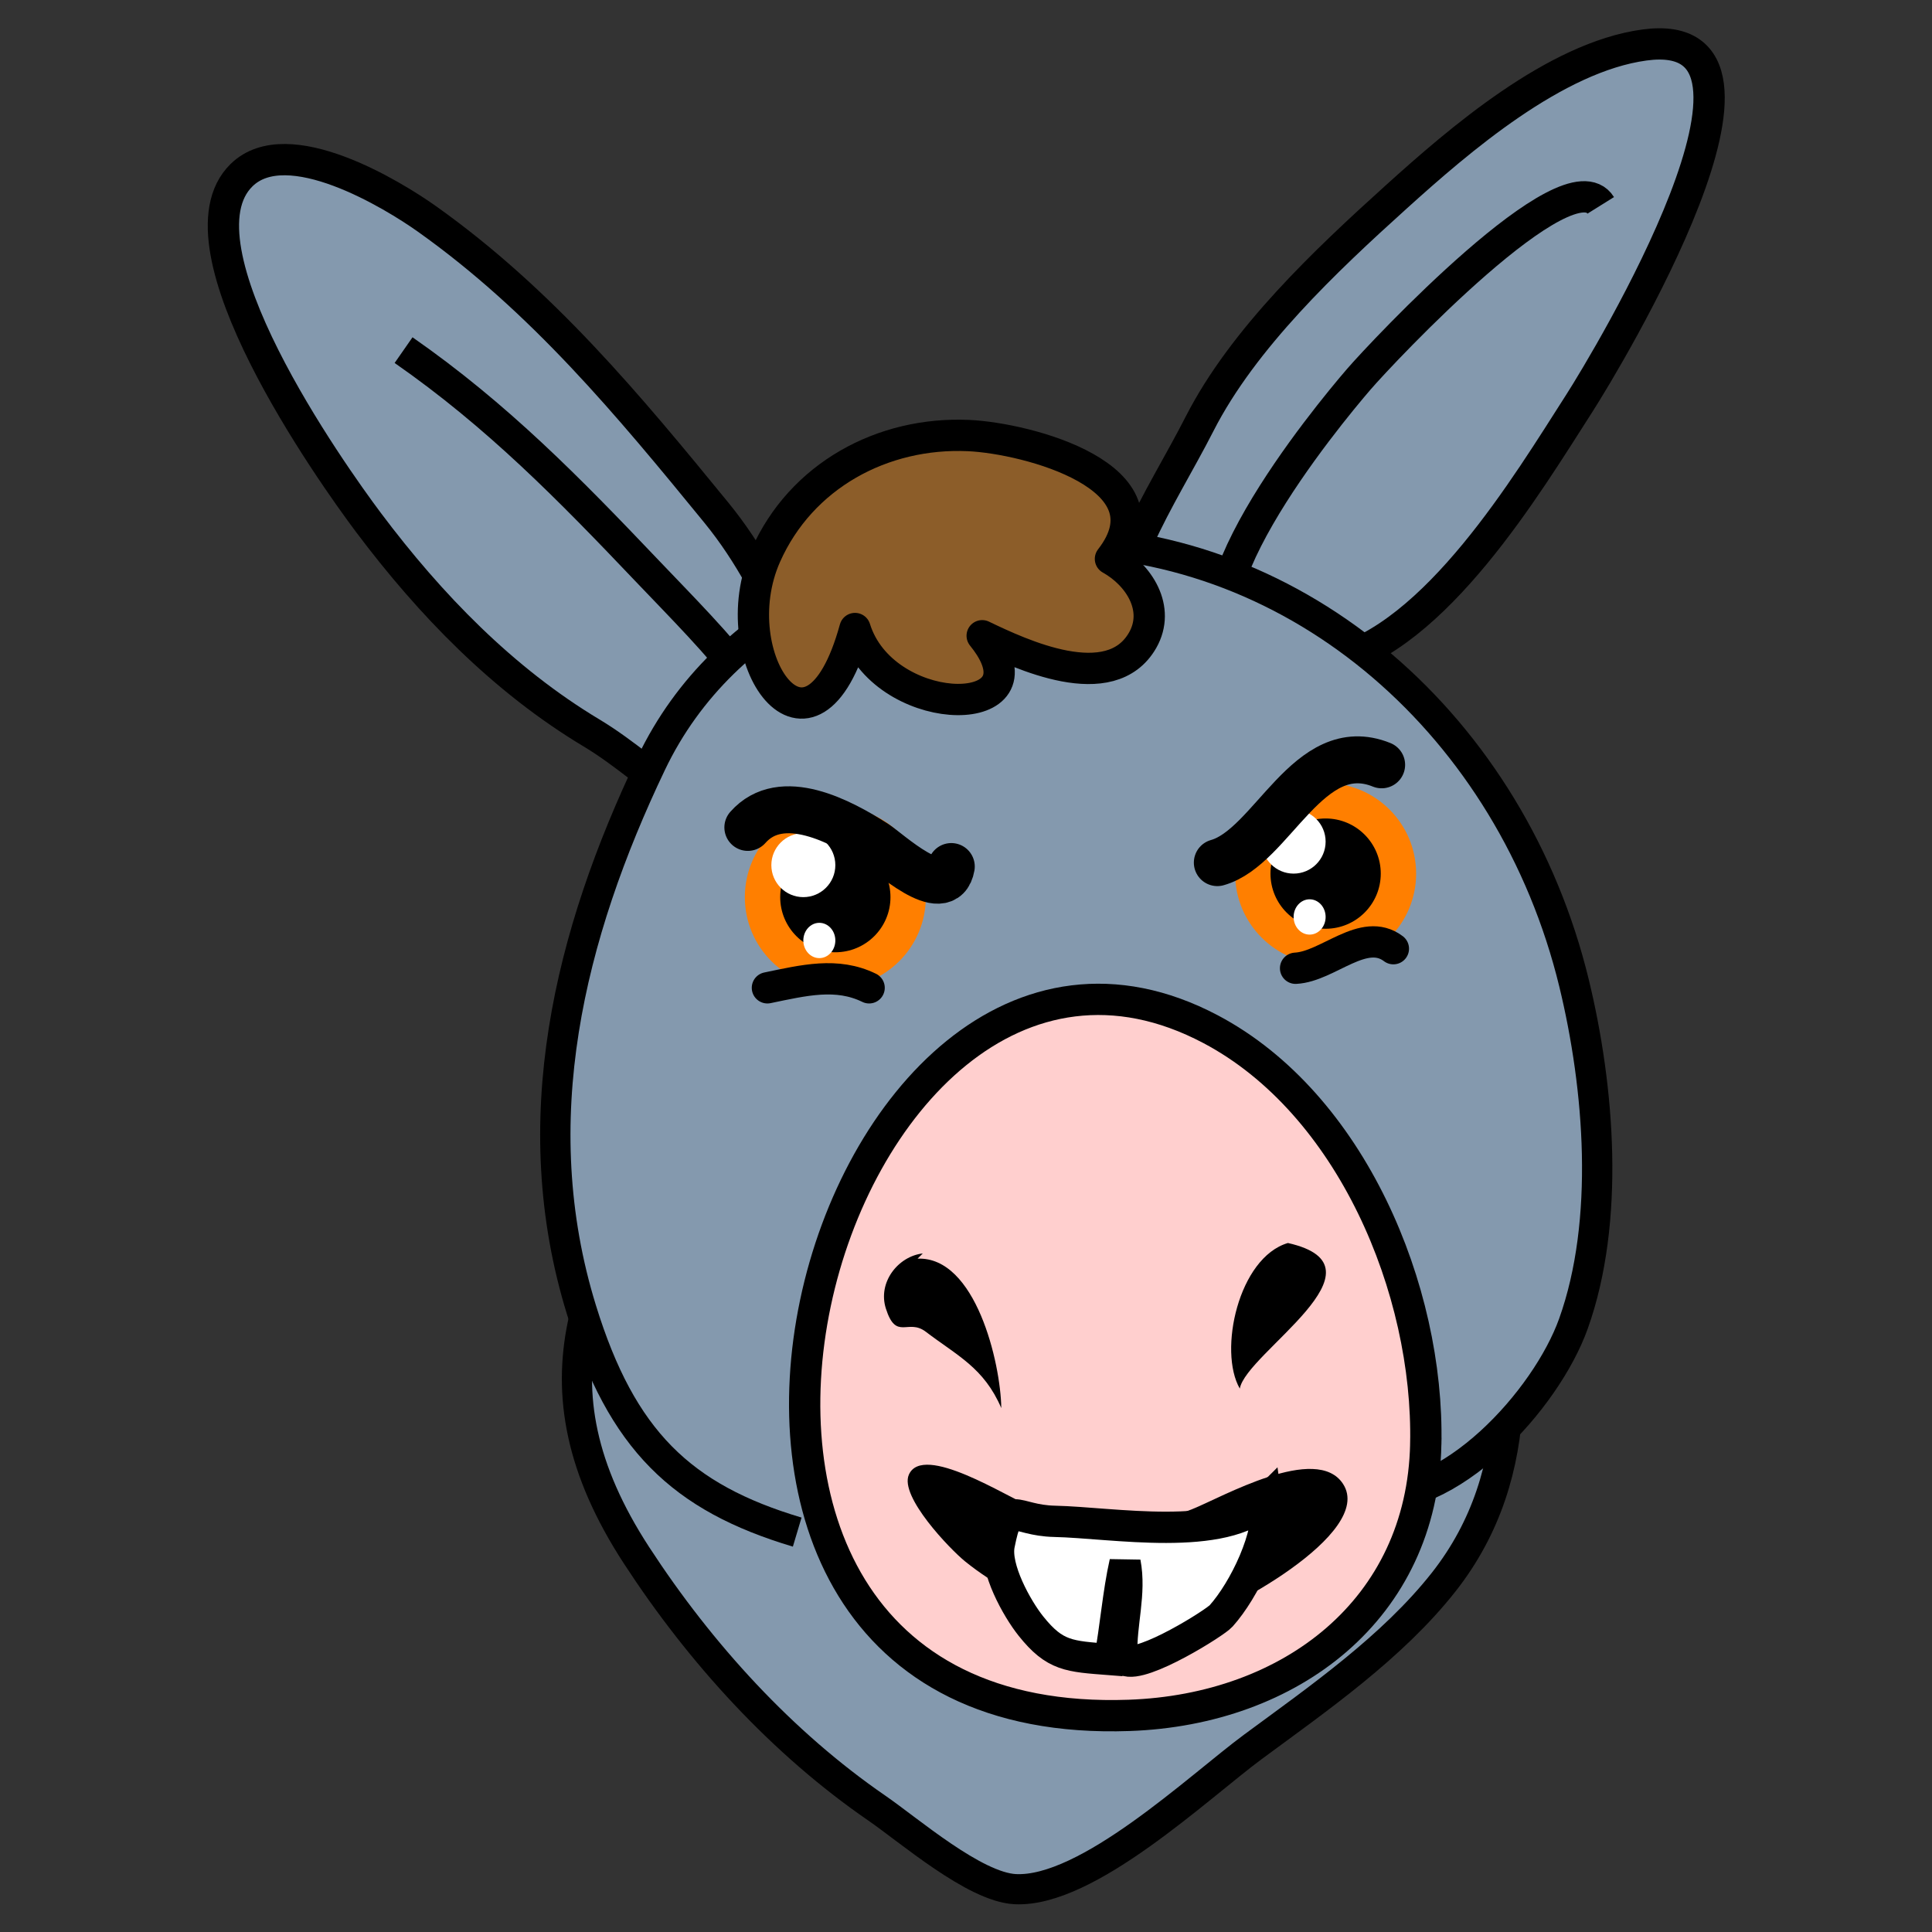 <?xml version="1.0" encoding="UTF-8" standalone="no"?>
<!-- Generator: Adobe Illustrator 12.0.0, SVG Export Plug-In . SVG Version: 6.00 Build 51448)  -->

<svg
   xmlns:dc="http://purl.org/dc/elements/1.1/"
   xmlns:cc="http://creativecommons.org/ns#"
   xmlns:rdf="http://www.w3.org/1999/02/22-rdf-syntax-ns#"
   xmlns:svg="http://www.w3.org/2000/svg"
   xmlns="http://www.w3.org/2000/svg"
   xmlns:sodipodi="http://sodipodi.sourceforge.net/DTD/sodipodi-0.dtd"
   xmlns:inkscape="http://www.inkscape.org/namespaces/inkscape"
   version="1.1"
   id="Layer_1"
   width="100"
   height="100"
   viewBox="0 0 100 100"
   overflow="visible"
   enable-background="new 0 0 189.534 223.86"
   xml:space="preserve"
   inkscape:version="0.48.2 r9819"
   sodipodi:docname="player_donkey.svg"
   style="overflow:visible"><rect x="0" y="0" width="100" height="100" fill="#333333" stroke="none"/><defs
   id="defs57" /><sodipodi:namedview
   pagecolor="#ffffff"
   bordercolor="#666666"
   borderopacity="1"
   objecttolerance="10"
   gridtolerance="10"
   guidetolerance="10"
   inkscape:pageopacity="0"
   inkscape:pageshadow="2"
   inkscape:window-width="1440"
   inkscape:window-height="852"
   id="namedview55"
   showgrid="false"
   inkscape:zoom="3.365018"
   inkscape:cx="46.38335"
   inkscape:cy="56.913559"
   inkscape:window-x="0"
   inkscape:window-y="0"
   inkscape:window-maximized="1"
   inkscape:current-layer="Layer_1" />
<g
   id="g3"
   transform="matrix(0.441,0,0,0.441,7.92,0.599)">
	<path
   d="m 169.917,22.745 c -3.784,-6.064 -25.644,17.216 -28.39,20.403 -3.688,4.278 -22.988,27.598 -13.391,33.405 1.466,0.888 8.382,0.253 10.126,-0.167 12.299,-2.963 23,-20.832 29.125,-30.385 3.243,-5.055 27.18,-44.724 7.672,-42.078 -10.498,1.422 -21.763,11.169 -29.131,17.822 -8.258,7.453 -17.969,16.599 -23.092,26.638 -4.653,9.121 -10.98,17.617 -10.317,28.544"
   id="path5"
   inkscape:connector-curvature="0"
   style="fill:#8499ae;stroke:#000000;stroke-width:3.673" />
	<path
   d="M 82.672,90.704 C 76.595,79.946 74.111,68.59 66.104,58.795 55.796,46.183 45.667,33.95 32.166,24.347 28.209,21.531 15.777,13.911 10.387,19.203 c -8.421,8.267 10.617,35.05 14.89,40.749 7.247,9.659 15.811,18.489 26.184,24.711 4.02,2.413 7.323,5.539 11.244,8.05 1.155,0.741 15.333,5.212 14.852,2.508 C 75.361,82.881 66.113,74.174 57.934,65.577 48.858,56.038 40.428,47.41 29.408,39.736"
   id="path7"
   inkscape:connector-curvature="0"
   style="fill:#8499ae;stroke:#000000;stroke-width:3.673" />
	<path
   d="m 63,129.227 c -11.975,17.386 -19.479,31.646 -6.253,51.959 7.534,11.569 17.117,22.039 28.189,29.66 3.803,2.617 11.479,9.284 16.258,9.524 8.477,0.427 21.538,-12.005 27.945,-16.735 7.584,-5.596 16.322,-11.658 22.35,-19.313 10.078,-12.808 8.627,-29.103 4.168,-44.074"
   id="path9"
   inkscape:connector-curvature="0"
   style="fill:#8499ae;stroke:#000000;stroke-width:3.54" />
	<path
   d="M 75.609,178.463 C 62.027,174.407 55.014,167.685 50.286,152.379 43.445,130.23 48.868,108.366 58.476,88.247 67.145,70.095 86.961,62.138 105.469,62.138 c 29.127,0 54.02,21.877 61.313,51.877 2.98,12.261 4.247,27.927 -0.07,39.991 -3.209,8.965 -14.627,21.474 -24.492,20.172"
   id="path11"
   inkscape:connector-curvature="0"
   style="fill:#8499ae;stroke:#000000;stroke-width:3.558" />
	<g
   id="g13">
		<path
   d="m 149.382,168.151 c 0.386,-18.129 -8.751,-39.987 -25.245,-48.709 -45.321,-23.966 -75.198,82.842 -9.564,80.532 18.965,-0.667 34.397,-12.456 34.809,-31.823 z"
   id="path15"
   inkscape:connector-curvature="0"
   style="fill:#ffcfce;stroke:#000000;stroke-width:3.673" />
		<path
   d="m 90.346,145.757 c -2.877,0.325 -5.316,3.383 -4.33,6.472 1.216,3.818 2.585,1.121 4.678,2.714 3.698,2.816 6.827,4.221 8.868,8.965 -0.079,-5.302 -3.008,-17.818 -9.829,-17.539"
   id="path17"
   inkscape:connector-curvature="0" />
		<path
   d="m 133.202,144.532 c -5.801,1.711 -8.198,12.672 -5.646,17.09 0.712,-4.188 18.057,-14.301 5.646,-17.09"
   id="path19"
   inkscape:connector-curvature="0" />
		<path
   d="m 102.969,175.44 c 7.505,2.993 12.004,3.104 19.021,0.321 3.394,-1.348 14.571,-7.765 17.688,-2.945 3.761,5.82 -14.016,15.311 -18.319,16.358 -8.625,2.102 -19.268,-1.8 -26.04,-7.267 -1.758,-1.419 -7.731,-7.63 -6.606,-10.183 1.654,-3.758 11.557,2.638 14.256,3.716 z"
   id="path21"
   inkscape:connector-curvature="0" />
		<path
   d="m 124.802,188.764 c 0.274,-0.201 0.466,-0.358 0.553,-0.455 2.717,-3.02 5.892,-9.541 5.323,-13.552 -4.982,4.983 -18.11,2.585 -24.833,2.443 -4.938,-0.103 -5.423,-2.842 -6.531,2.731 -0.552,2.766 2.077,7.501 3.726,9.563 2.829,3.539 4.486,3.553 9.239,3.923 0.703,-3.738 0.992,-7.781 1.808,-11.38 0.694,3.622 -0.502,7.155 -0.384,10.765 0.089,2.765 8.71,-2.287 11.099,-4.038 z"
   id="path23"
   inkscape:connector-curvature="0"
   style="fill:#ffffff;stroke:#000000;stroke-width:3.673" />
	</g>
	<path
   d="m 98.256,74.55 c -0.262,-0.411 -0.57,-0.841 -0.937,-1.292 4.449,2.133 15.049,7.159 18.837,0.521 2.105,-3.713 -0.424,-7.67 -3.783,-9.541 7.481,-9.614 -9.741,-14.163 -16.65,-14.475 -10.102,-0.456 -19.644,4.705 -23.811,14.091 -5.306,11.957 5.342,27.243 10.479,8.558 3.237,10.43 21.45,10.981 15.865,2.138 z"
   id="path25"
   inkscape:connector-curvature="0"
   style="fill:#8c5d29;stroke:#000000;stroke-width:3.673;stroke-linejoin:round" />
	<g
   id="g27">
		<circle
   cx="80.083"
   cy="103.938"
   r="10.621"
   id="circle29"
   sodipodi:cx="80.083"
   sodipodi:cy="103.938"
   sodipodi:rx="10.621"
   sodipodi:ry="10.621"
   style="fill:#ff7f00"
   d="m 90.704,103.938 c 0,5.866 -4.755,10.621 -10.621,10.621 -5.866,0 -10.621,-4.755 -10.621,-10.621 0,-5.866 4.755,-10.621 10.621,-10.621 5.866,0 10.621,4.755 10.621,10.621 z" />
		<circle
   cx="80.084"
   cy="103.938"
   r="6.471"
   id="circle31"
   sodipodi:cx="80.084"
   sodipodi:cy="103.938"
   sodipodi:rx="6.4710002"
   sodipodi:ry="6.4710002"
   d="m 86.555,103.938 c 0,3.574 -2.897,6.471 -6.471,6.471 -3.574,0 -6.471,-2.897 -6.471,-6.471 0,-3.574 2.897,-6.471 6.471,-6.471 3.574,0 6.471,2.897 6.471,6.471 z" />
		<path
   d="m 80.084,100.182 c 0,2.075 -1.681,3.756 -3.757,3.756 -2.07,0 -3.754,-1.681 -3.754,-3.756 0,-2.07 1.684,-3.754 3.754,-3.754 2.076,-10e-4 3.757,1.683 3.757,3.754 z"
   id="path33"
   inkscape:connector-curvature="0"
   style="fill:#ffffff" />
		<ellipse
   cx="78.205"
   cy="109.024"
   rx="1.879"
   ry="2.071"
   id="ellipse35"
   sodipodi:cx="78.205002"
   sodipodi:cy="109.024"
   sodipodi:rx="1.8789999"
   sodipodi:ry="2.0710001"
   style="fill:#ffffff"
   d="m 80.084,109.024 c 0,1.144 -0.841,2.071 -1.879,2.071 -1.038,0 -1.879,-0.927 -1.879,-2.071 0,-1.144 0.841,-2.071 1.879,-2.071 1.038,0 1.879,0.927 1.879,2.071 z" />
	</g>
	<g
   id="g37">
		<circle
   cx="137.628"
   cy="101.177"
   r="10.622"
   id="circle39"
   sodipodi:cx="137.62801"
   sodipodi:cy="101.177"
   sodipodi:rx="10.622"
   sodipodi:ry="10.622"
   style="fill:#ff7f00"
   d="m 148.25,101.177 c 0,5.866 -4.756,10.622 -10.622,10.622 -5.866,0 -10.622,-4.756 -10.622,-10.622 0,-5.866 4.756,-10.622 10.622,-10.622 5.866,0 10.622,4.756 10.622,10.622 z" />
		<circle
   cx="137.628"
   cy="101.177"
   r="6.472"
   id="circle41"
   sodipodi:cx="137.62801"
   sodipodi:cy="101.177"
   sodipodi:rx="6.4720001"
   sodipodi:ry="6.4720001"
   d="m 144.1,101.177 c 0,3.574 -2.898,6.472 -6.472,6.472 -3.574,0 -6.472,-2.898 -6.472,-6.472 0,-3.574 2.898,-6.472 6.472,-6.472 3.574,0 6.472,2.898 6.472,6.472 z" />
		<path
   d="m 137.628,97.421 c 0,2.075 -1.681,3.756 -3.758,3.756 -2.069,0 -3.754,-1.681 -3.754,-3.756 0,-2.07 1.685,-3.754 3.754,-3.754 2.078,0 3.758,1.684 3.758,3.754 z"
   id="path43"
   inkscape:connector-curvature="0"
   style="fill:#ffffff" />
		<ellipse
   cx="135.75"
   cy="106.264"
   rx="1.879"
   ry="2.072"
   id="ellipse45"
   sodipodi:cx="135.75"
   sodipodi:cy="106.264"
   sodipodi:rx="1.8789999"
   sodipodi:ry="2.072"
   style="fill:#ffffff"
   d="m 137.629,106.264 c 0,1.144 -0.841,2.072 -1.879,2.072 -1.038,0 -1.879,-0.928 -1.879,-2.072 0,-1.144 0.841,-2.072 1.879,-2.072 1.038,0 1.879,0.928 1.879,2.072 z" />
	</g>
	<path
   d="m 69.815,95.755 c 3.958,-4.486 10.974,-0.657 14.929,1.867 1.524,0.972 8.163,7.219 8.949,2.725"
   id="path47"
   inkscape:connector-curvature="0"
   style="fill:none;stroke:#000000;stroke-width:5.51;stroke-linecap:round;stroke-linejoin:round" />
	<path
   d="m 124.917,99.887 c 6.458,-1.812 10.669,-14.966 19.286,-11.479"
   id="path49"
   inkscape:connector-curvature="0"
   style="fill:none;stroke:#000000;stroke-width:5.51;stroke-linecap:round;stroke-linejoin:round" />
	<path
   d="m 72.111,114.581 c 4.291,-0.886 8.15,-1.851 11.938,0"
   id="path51"
   inkscape:connector-curvature="0"
   style="fill:none;stroke:#000000;stroke-width:3.673;stroke-linecap:round;stroke-linejoin:round" />
	<path
   d="m 134.101,112.285 c 3.81,-0.195 7.99,-4.935 11.479,-2.296"
   id="path53"
   inkscape:connector-curvature="0"
   style="fill:none;stroke:#000000;stroke-width:3.673;stroke-linecap:round;stroke-linejoin:round" />
</g>
</svg>